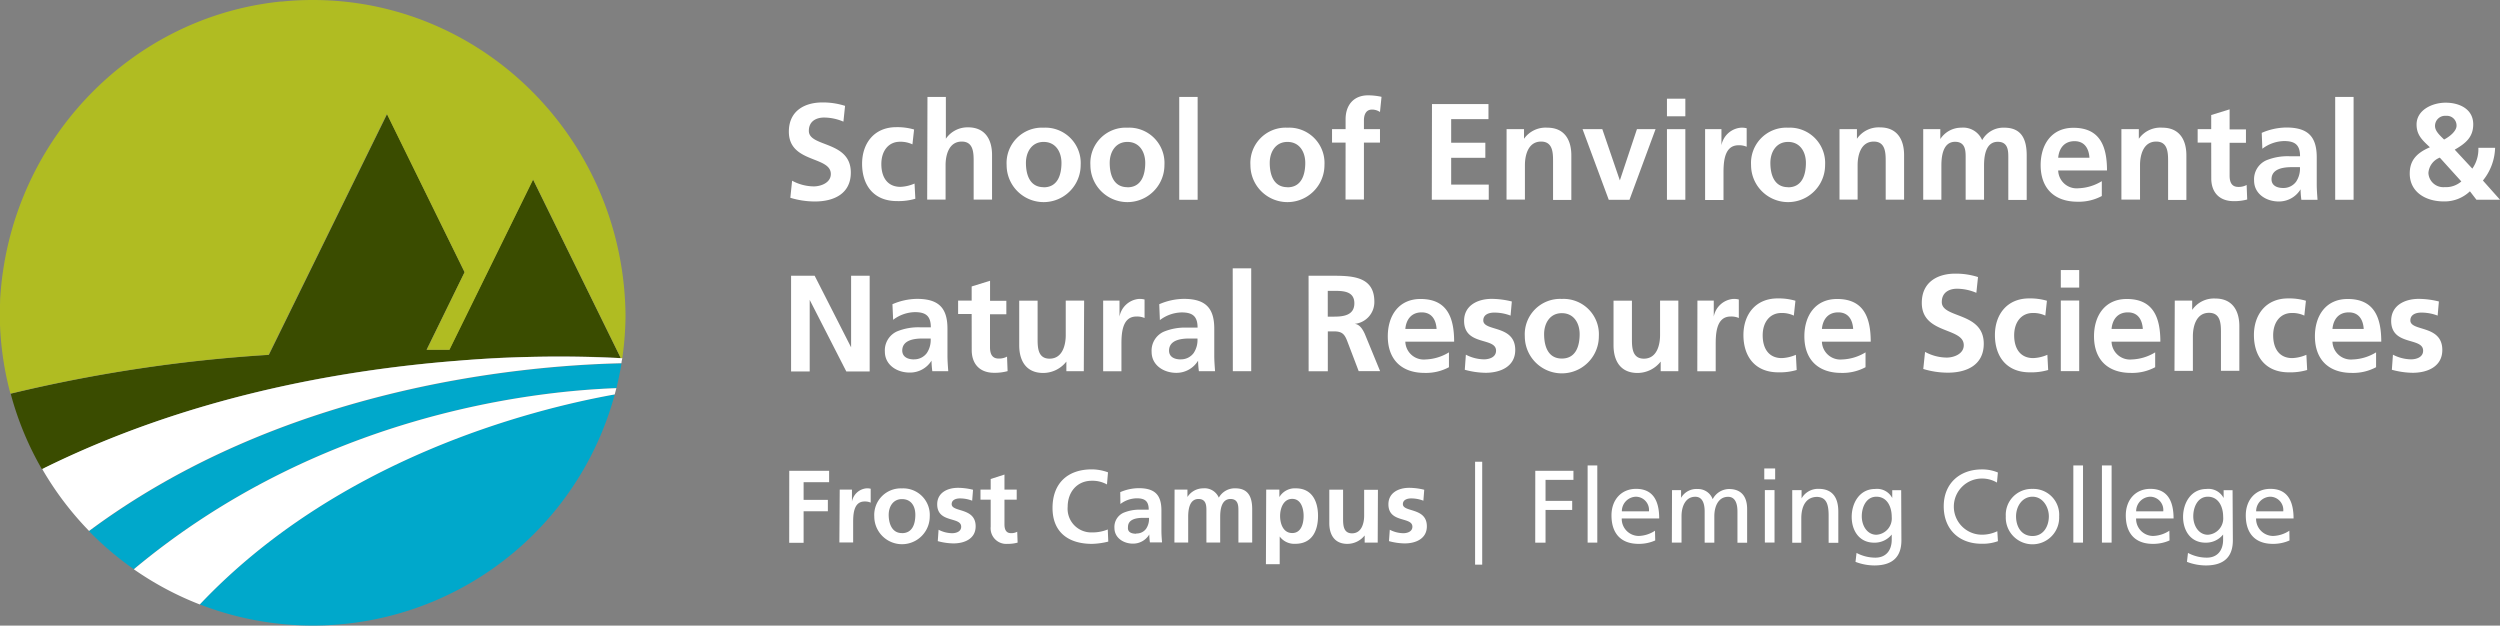 <svg id="Logo" xmlns="http://www.w3.org/2000/svg" viewBox="0 0 438.99 109.85"><rect x="0" y="0" width="438.99" height="109.85" fill="#808080" stroke="none"/><defs><style>.cls-1{fill:#fff;}.cls-2{fill:#3a4c00;}.cls-3{fill:#00a8cb;}.cls-4{fill:#b0bc22;}</style></defs><title>SENRS_logo_white_text</title><path class="cls-1" d="M212.39,70.94a8.7,8.7,0,0,0-3.42-.72c-1.16,0-2.65.51-2.65,2.34,0,2.91,7.37,1.69,7.37,7.32,0,3.68-2.91,5.08-6.31,5.08a14.81,14.81,0,0,1-4.31-.65l.31-3a8.1,8.1,0,0,0,3.8,1c1.28,0,3-.65,3-2.17,0-3.2-7.37-1.88-7.37-7.44,0-3.76,2.91-5.13,5.87-5.13a12.69,12.69,0,0,1,4,.6Z" transform="translate(-64.29 -49.58)"/><path class="cls-1" d="M224.51,74.93a4.88,4.88,0,0,0-2.19-.46c-2,0-3.27,1.59-3.27,3.92s1.08,4,3.35,4a6.85,6.85,0,0,0,2.48-.58l.14,2.67a10.52,10.52,0,0,1-3.23.41c-4.07,0-6.12-2.77-6.12-6.55,0-3.59,2.12-6.43,6-6.43a10.51,10.51,0,0,1,3.13.41Z" transform="translate(-64.29 -49.58)"/><path class="cls-1" d="M227.15,66.6h3.23v7.34h0a4.62,4.62,0,0,1,3.9-2c2.94,0,4.21,2.07,4.21,4.86v7.83h-3.23V78c0-1.52,0-3.56-2.09-3.56-2.34,0-2.84,2.53-2.84,4.12v6.07h-3.23Z" transform="translate(-64.29 -49.58)"/><path class="cls-1" d="M247.55,72a6.21,6.21,0,0,1,6.5,6.57,6.49,6.49,0,0,1-13,0A6.21,6.21,0,0,1,247.55,72Zm0,10.47c2.48,0,3.13-2.22,3.13-4.29,0-1.9-1-3.68-3.13-3.68s-3.11,1.83-3.11,3.68C244.44,80.21,245.09,82.45,247.55,82.45Z" transform="translate(-64.29 -49.58)"/><path class="cls-1" d="M262.26,72a6.21,6.21,0,0,1,6.5,6.57,6.49,6.49,0,0,1-13,0A6.21,6.21,0,0,1,262.26,72Zm0,10.47c2.48,0,3.13-2.22,3.13-4.29,0-1.9-1-3.68-3.13-3.68s-3.11,1.83-3.11,3.68C259.15,80.21,259.8,82.45,262.26,82.45Z" transform="translate(-64.29 -49.58)"/><path class="cls-1" d="M271.36,66.6h3.23V84.66h-3.23Z" transform="translate(-64.29 -49.58)"/><path class="cls-1" d="M290.36,72a6.21,6.21,0,0,1,6.5,6.57,6.49,6.49,0,0,1-13,0A6.2,6.2,0,0,1,290.36,72Zm0,10.47c2.48,0,3.13-2.22,3.13-4.29,0-1.9-1-3.68-3.13-3.68s-3.11,1.83-3.11,3.68C287.25,80.21,287.9,82.45,290.36,82.45Z" transform="translate(-64.29 -49.58)"/><path class="cls-1" d="M300.57,74.62h-2.38V72.26h2.38V70.53c0-2.48,1.4-4.21,3.95-4.21a11.38,11.38,0,0,1,2.36.26l-.27,2.67a2.49,2.49,0,0,0-1.4-.43c-1.08,0-1.42.94-1.42,1.9v1.54h2.82v2.36h-2.82v10h-3.23Z" transform="translate(-64.29 -49.58)"/><path class="cls-1" d="M315.74,67.85h9.92V70.5h-6.55v4.14h6v2.65h-6V82h6.6v2.65h-10Z" transform="translate(-64.29 -49.58)"/><path class="cls-1" d="M328.84,72.26h3.06v1.69h0A4.63,4.63,0,0,1,336,72c2.94,0,4.21,2.07,4.21,4.86v7.83H337V78c0-1.52,0-3.56-2.1-3.56-2.34,0-2.84,2.53-2.84,4.12v6.07h-3.23Z" transform="translate(-64.29 -49.58)"/><path class="cls-1" d="M342.18,72.26h3.47l3.08,9h0l3-9H355l-4.58,12.4h-3.64Z" transform="translate(-64.29 -49.58)"/><path class="cls-1" d="M357,66.91h3.23V70H357Zm0,5.35h3.23v12.4H357Z" transform="translate(-64.29 -49.58)"/><path class="cls-1" d="M363.7,72.26h2.87v2.82h0A3.8,3.8,0,0,1,370,72a3.51,3.51,0,0,1,1,.1v3.25a3.3,3.3,0,0,0-1.45-.26c-2.62,0-2.62,3.27-2.62,5.06v4.55H363.7Z" transform="translate(-64.29 -49.58)"/><path class="cls-1" d="M378.27,72a6.21,6.21,0,0,1,6.5,6.57,6.49,6.49,0,0,1-13,0A6.2,6.2,0,0,1,378.27,72Zm0,10.47c2.48,0,3.13-2.22,3.13-4.29,0-1.9-1-3.68-3.13-3.68s-3.11,1.83-3.11,3.68C375.16,80.21,375.81,82.45,378.27,82.45Z" transform="translate(-64.29 -49.58)"/><path class="cls-1" d="M387.3,72.26h3.06v1.69h0a4.63,4.63,0,0,1,4.07-2c2.94,0,4.21,2.07,4.21,4.86v7.83h-3.23V78c0-1.52,0-3.56-2.09-3.56-2.34,0-2.84,2.53-2.84,4.12v6.07H387.3Z" transform="translate(-64.29 -49.58)"/><path class="cls-1" d="M402,72.26h3V74h0a4.37,4.37,0,0,1,3.69-2,3.62,3.62,0,0,1,3.66,2.19A4.25,4.25,0,0,1,416.24,72c3.06,0,3.93,2.09,3.93,4.86v7.83h-3.23V77.27c0-1.16,0-2.79-1.85-2.79-2.14,0-2.41,2.55-2.41,4.17v6h-3.23V77.27c0-1.16,0-2.79-1.85-2.79-2.14,0-2.41,2.55-2.41,4.17v6H402Z" transform="translate(-64.29 -49.58)"/><path class="cls-1" d="M433.36,84a8.52,8.52,0,0,1-4.26,1c-4.09,0-6.48-2.36-6.48-6.43,0-3.59,1.9-6.55,5.75-6.55,4.6,0,5.9,3.15,5.9,7.49h-8.57a3.24,3.24,0,0,0,3.54,3.13,8.36,8.36,0,0,0,4.12-1.25Zm-2.17-6.72c-.1-1.57-.82-2.91-2.62-2.91s-2.72,1.25-2.87,2.91Z" transform="translate(-64.29 -49.58)"/><path class="cls-1" d="M436.8,72.26h3.06v1.69h0A4.63,4.63,0,0,1,444,72c2.94,0,4.21,2.07,4.21,4.86v7.83H445V78c0-1.52,0-3.56-2.09-3.56-2.34,0-2.84,2.53-2.84,4.12v6.07H436.8Z" transform="translate(-64.29 -49.58)"/><path class="cls-1" d="M452.57,74.62h-2.38V72.26h2.38V69.78l3.23-1v3.52h2.87v2.36H455.8V80.4c0,1.06.29,2,1.52,2a2.88,2.88,0,0,0,1.47-.34l.1,2.55a8.49,8.49,0,0,1-2.38.29c-2.53,0-3.93-1.57-3.93-4Z" transform="translate(-64.29 -49.58)"/><path class="cls-1" d="M461.44,72.91a11.1,11.1,0,0,1,4.31-.94c3.78,0,5.35,1.57,5.35,5.23v1.59c0,1.25,0,2.19,0,3.11s.07,1.81.14,2.77h-2.84a14.86,14.86,0,0,1-.14-1.85h0a4.43,4.43,0,0,1-3.83,2.14c-2.19,0-4.33-1.32-4.33-3.68a3.64,3.64,0,0,1,2.12-3.54,9.83,9.83,0,0,1,4.17-.72h1.78c0-2-.89-2.67-2.79-2.67a6.49,6.49,0,0,0-3.83,1.35Zm3.78,9.68a2.74,2.74,0,0,0,2.26-1.11,4.11,4.11,0,0,0,.67-2.55h-1.4c-1.45,0-3.59.24-3.59,2.14C463.17,82.13,464.06,82.59,465.22,82.59Z" transform="translate(-64.29 -49.58)"/><path class="cls-1" d="M474.34,66.6h3.23V84.66h-3.23Z" transform="translate(-64.29 -49.58)"/><path class="cls-1" d="M498.42,79.19a5.92,5.92,0,0,0,1.06-3.66h2.94a9.51,9.51,0,0,1-2.14,5.75l3,3.37h-4.14L498,83.17a6.44,6.44,0,0,1-4.57,1.78c-3.32,0-6-1.73-6-4.89,0-2,.87-3.49,3.54-4.62-1.3-1.23-2.34-2.12-2.34-4,0-2.55,2.75-3.83,5.11-3.83s4.84,1.08,4.84,3.8c0,2.31-1.42,3.39-3.25,4.45Zm-5.71-1.93a3.11,3.11,0,0,0-2,2.7,2.62,2.62,0,0,0,2.84,2.48,4.13,4.13,0,0,0,2.94-1Zm2.94-5.61a1.7,1.7,0,0,0-1.85-1.73,1.77,1.77,0,0,0-1.93,1.78c0,.94.94,1.73,1.59,2.38C494.3,73.66,495.65,72.65,495.65,71.66Z" transform="translate(-64.29 -49.58)"/><path class="cls-1" d="M203.2,98h4.14l6.4,12.57h0V98H217v16.81H212.9l-6.43-12.57h0v12.57H203.2Z" transform="translate(-64.29 -49.58)"/><path class="cls-1" d="M221,103a11.09,11.09,0,0,1,4.31-.94c3.78,0,5.35,1.57,5.35,5.23v1.59c0,1.25,0,2.19,0,3.11s.07,1.81.14,2.77H228a15,15,0,0,1-.14-1.85h0A4.43,4.43,0,0,1,224,115c-2.19,0-4.33-1.32-4.33-3.68a3.64,3.64,0,0,1,2.12-3.54,9.83,9.83,0,0,1,4.17-.72h1.78c0-2-.89-2.67-2.79-2.67a6.49,6.49,0,0,0-3.83,1.35Zm3.78,9.68a2.74,2.74,0,0,0,2.26-1.11,4.11,4.11,0,0,0,.67-2.55h-1.4c-1.44,0-3.59.24-3.59,2.14C222.75,112.23,223.64,112.69,224.79,112.69Z" transform="translate(-64.29 -49.58)"/><path class="cls-1" d="M234.91,104.72h-2.38v-2.36h2.38V99.88l3.23-1v3.52H241v2.36h-2.87v5.78c0,1.06.29,2,1.52,2a2.88,2.88,0,0,0,1.47-.34l.1,2.55a8.5,8.5,0,0,1-2.38.29c-2.53,0-3.92-1.57-3.92-4Z" transform="translate(-64.29 -49.58)"/><path class="cls-1" d="M254.6,114.76h-3.06v-1.69h0a5.17,5.17,0,0,1-4.07,2c-2.94,0-4.21-2.07-4.21-4.86v-7.83h3.23V109c0,1.52,0,3.56,2.1,3.56,2.34,0,2.84-2.53,2.84-4.12v-6.07h3.23Z" transform="translate(-64.29 -49.58)"/><path class="cls-1" d="M258,102.36h2.87v2.82h0a3.8,3.8,0,0,1,3.4-3.11,3.51,3.51,0,0,1,1,.1v3.25a3.3,3.3,0,0,0-1.44-.26c-2.62,0-2.62,3.27-2.62,5.06v4.55H258Z" transform="translate(-64.29 -49.58)"/><path class="cls-1" d="M267.85,103a11.09,11.09,0,0,1,4.31-.94c3.78,0,5.35,1.57,5.35,5.23v1.59c0,1.25,0,2.19,0,3.11s.07,1.81.14,2.77h-2.84a14.84,14.84,0,0,1-.14-1.85h0a4.43,4.43,0,0,1-3.83,2.14c-2.19,0-4.33-1.32-4.33-3.68a3.64,3.64,0,0,1,2.12-3.54,9.83,9.83,0,0,1,4.17-.72h1.78c0-2-.89-2.67-2.79-2.67a6.49,6.49,0,0,0-3.83,1.35Zm3.78,9.68a2.74,2.74,0,0,0,2.26-1.11,4.11,4.11,0,0,0,.67-2.55h-1.4c-1.45,0-3.59.24-3.59,2.14C269.58,112.23,270.47,112.69,271.63,112.69Z" transform="translate(-64.29 -49.58)"/><path class="cls-1" d="M280.75,96.7H284v18.06h-3.23Z" transform="translate(-64.29 -49.58)"/><path class="cls-1" d="M294.07,98h3.63c3.61,0,7.92-.12,7.92,4.55a3.84,3.84,0,0,1-3.47,3.9v0c.91.07,1.44,1,1.78,1.73l2.7,6.57h-3.76l-2-5.25c-.48-1.25-.91-1.73-2.34-1.73h-1.08v7h-3.37Zm3.37,7.18h1.11c1.66,0,3.56-.24,3.56-2.34s-1.88-2.19-3.56-2.19h-1.11Z" transform="translate(-64.29 -49.58)"/><path class="cls-1" d="M318.72,114.06a8.52,8.52,0,0,1-4.26,1c-4.09,0-6.48-2.36-6.48-6.43,0-3.59,1.9-6.55,5.75-6.55,4.6,0,5.9,3.15,5.9,7.49h-8.57a3.24,3.24,0,0,0,3.54,3.13,8.36,8.36,0,0,0,4.12-1.25Zm-2.17-6.72c-.1-1.57-.82-2.91-2.62-2.91s-2.72,1.25-2.87,2.91Z" transform="translate(-64.29 -49.58)"/><path class="cls-1" d="M329.54,105a7.92,7.92,0,0,0-2.89-.53c-.87,0-1.9.31-1.9,1.37,0,2,5.61.72,5.61,5.2,0,2.89-2.58,4-5.2,4a14.43,14.43,0,0,1-3.66-.53l.19-2.65a7.08,7.08,0,0,0,3.18.82c.82,0,2.12-.31,2.12-1.52,0-2.43-5.61-.77-5.61-5.25,0-2.67,2.34-3.85,4.86-3.85a14.86,14.86,0,0,1,3.52.46Z" transform="translate(-64.29 -49.58)"/><path class="cls-1" d="M338.54,102.07a6.21,6.21,0,0,1,6.5,6.57,6.49,6.49,0,0,1-13,0A6.21,6.21,0,0,1,338.54,102.07Zm0,10.47c2.48,0,3.13-2.22,3.13-4.29,0-1.9-1-3.68-3.13-3.68s-3.11,1.83-3.11,3.68C335.43,110.3,336.08,112.54,338.54,112.54Z" transform="translate(-64.29 -49.58)"/><path class="cls-1" d="M359,114.76H355.9v-1.69h0a5.17,5.17,0,0,1-4.07,2c-2.94,0-4.21-2.07-4.21-4.86v-7.83h3.23V109c0,1.52,0,3.56,2.1,3.56,2.34,0,2.84-2.53,2.84-4.12v-6.07H359Z" transform="translate(-64.29 -49.58)"/><path class="cls-1" d="M362.35,102.36h2.87v2.82h0a3.8,3.8,0,0,1,3.4-3.11,3.5,3.5,0,0,1,1,.1v3.25a3.29,3.29,0,0,0-1.44-.26c-2.62,0-2.62,3.27-2.62,5.06v4.55h-3.23Z" transform="translate(-64.29 -49.58)"/><path class="cls-1" d="M379.28,105a4.86,4.86,0,0,0-2.19-.46c-2,0-3.28,1.59-3.28,3.92s1.08,4,3.35,4a6.84,6.84,0,0,0,2.48-.58l.14,2.67a10.51,10.51,0,0,1-3.23.41c-4.07,0-6.12-2.77-6.12-6.55,0-3.59,2.12-6.43,6-6.43a10.51,10.51,0,0,1,3.13.41Z" transform="translate(-64.29 -49.58)"/><path class="cls-1" d="M391.87,114.06a8.52,8.52,0,0,1-4.26,1c-4.09,0-6.48-2.36-6.48-6.43,0-3.59,1.9-6.55,5.75-6.55,4.6,0,5.9,3.15,5.9,7.49h-8.57a3.24,3.24,0,0,0,3.54,3.13,8.36,8.36,0,0,0,4.12-1.25Zm-2.17-6.72c-.1-1.57-.82-2.91-2.62-2.91s-2.72,1.25-2.87,2.91Z" transform="translate(-64.29 -49.58)"/><path class="cls-1" d="M411.33,101a8.69,8.69,0,0,0-3.42-.72c-1.16,0-2.65.51-2.65,2.34,0,2.91,7.37,1.69,7.37,7.32,0,3.68-2.91,5.08-6.31,5.08a14.82,14.82,0,0,1-4.31-.65l.31-3a8.09,8.09,0,0,0,3.8,1c1.28,0,3-.65,3-2.17,0-3.2-7.37-1.88-7.37-7.44,0-3.76,2.91-5.13,5.87-5.13a12.69,12.69,0,0,1,4,.6Z" transform="translate(-64.29 -49.58)"/><path class="cls-1" d="M423.44,105a4.86,4.86,0,0,0-2.19-.46c-2,0-3.28,1.59-3.28,3.92s1.08,4,3.35,4a6.84,6.84,0,0,0,2.48-.58l.14,2.67a10.51,10.51,0,0,1-3.23.41c-4.07,0-6.12-2.77-6.12-6.55,0-3.59,2.12-6.43,6-6.43a10.51,10.51,0,0,1,3.13.41Z" transform="translate(-64.29 -49.58)"/><path class="cls-1" d="M426.16,97h3.23v3.08h-3.23Zm0,5.35h3.23v12.4h-3.23Z" transform="translate(-64.29 -49.58)"/><path class="cls-1" d="M442.73,114.06a8.52,8.52,0,0,1-4.26,1c-4.09,0-6.48-2.36-6.48-6.43,0-3.59,1.9-6.55,5.75-6.55,4.6,0,5.9,3.15,5.9,7.49h-8.57a3.24,3.24,0,0,0,3.54,3.13,8.37,8.37,0,0,0,4.12-1.25Zm-2.17-6.72c-.1-1.57-.82-2.91-2.62-2.91s-2.72,1.25-2.87,2.91Z" transform="translate(-64.29 -49.58)"/><path class="cls-1" d="M446.17,102.36h3.06V104h0a4.63,4.63,0,0,1,4.07-2c2.94,0,4.21,2.07,4.21,4.86v7.83h-3.23v-6.62c0-1.52,0-3.56-2.09-3.56-2.34,0-2.84,2.53-2.84,4.12v6.07h-3.23Z" transform="translate(-64.29 -49.58)"/><path class="cls-1" d="M468.92,105a4.87,4.87,0,0,0-2.19-.46c-2,0-3.28,1.59-3.28,3.92s1.08,4,3.35,4a6.85,6.85,0,0,0,2.48-.58l.14,2.67a10.52,10.52,0,0,1-3.23.41c-4.07,0-6.12-2.77-6.12-6.55,0-3.59,2.12-6.43,6-6.43a10.51,10.51,0,0,1,3.13.41Z" transform="translate(-64.29 -49.58)"/><path class="cls-1" d="M481.52,114.06a8.51,8.51,0,0,1-4.26,1c-4.09,0-6.48-2.36-6.48-6.43,0-3.59,1.9-6.55,5.75-6.55,4.6,0,5.9,3.15,5.9,7.49h-8.57a3.24,3.24,0,0,0,3.54,3.13,8.35,8.35,0,0,0,4.12-1.25Zm-2.17-6.72c-.1-1.57-.82-2.91-2.62-2.91s-2.72,1.25-2.87,2.91Z" transform="translate(-64.29 -49.58)"/><path class="cls-1" d="M492.33,105a7.93,7.93,0,0,0-2.89-.53c-.87,0-1.9.31-1.9,1.37,0,2,5.61.72,5.61,5.2,0,2.89-2.58,4-5.2,4a14.43,14.43,0,0,1-3.66-.53l.19-2.65a7.08,7.08,0,0,0,3.18.82c.82,0,2.12-.31,2.12-1.52,0-2.43-5.61-.77-5.61-5.25,0-2.67,2.33-3.85,4.86-3.85a14.85,14.85,0,0,1,3.52.46Z" transform="translate(-64.29 -49.58)"/><path class="cls-1" d="M202.88,132.25h7v2h-4.48v3.11h4.26v2h-4.26v5.53h-2.53Z" transform="translate(-64.29 -49.58)"/><path class="cls-1" d="M211.74,135.55h2.15v2.11h0a2.85,2.85,0,0,1,2.55-2.33,2.64,2.64,0,0,1,.74.07v2.44a2.47,2.47,0,0,0-1.08-.2c-2,0-2,2.46-2,3.79v3.41h-2.42Z" transform="translate(-64.29 -49.58)"/><path class="cls-1" d="M222.67,135.34a4.66,4.66,0,0,1,4.88,4.93,4.87,4.87,0,0,1-9.74,0A4.66,4.66,0,0,1,222.67,135.34Zm0,7.86c1.86,0,2.35-1.66,2.35-3.22s-.76-2.76-2.35-2.76-2.33,1.37-2.33,2.76S220.83,143.19,222.67,143.19Z" transform="translate(-64.29 -49.58)"/><path class="cls-1" d="M235,137.5a5.92,5.92,0,0,0-2.17-.4c-.65,0-1.43.24-1.43,1,0,1.48,4.21.54,4.21,3.9,0,2.17-1.93,3-3.9,3a10.87,10.87,0,0,1-2.75-.4l.14-2a5.31,5.31,0,0,0,2.38.61c.61,0,1.59-.23,1.59-1.14,0-1.82-4.21-.58-4.21-3.94,0-2,1.75-2.89,3.65-2.89a11.12,11.12,0,0,1,2.64.34Z" transform="translate(-64.29 -49.58)"/><path class="cls-1" d="M238.25,137.32h-1.79v-1.77h1.79v-1.86l2.42-.78v2.64h2.15v1.77h-2.15v4.34c0,.79.22,1.54,1.14,1.54a2.17,2.17,0,0,0,1.1-.25l.07,1.91a6.37,6.37,0,0,1-1.79.22,2.74,2.74,0,0,1-2.94-3Z" transform="translate(-64.29 -49.58)"/><path class="cls-1" d="M258.9,144.68a12.8,12.8,0,0,1-2.87.4c-4.08,0-6.92-2-6.92-6.31S251.75,132,256,132a8.33,8.33,0,0,1,2.85.52l-.18,2.13A5.2,5.2,0,0,0,256,134c-2.6,0-4.23,2-4.23,4.57a4.15,4.15,0,0,0,4.28,4.5,7,7,0,0,0,2.76-.52Z" transform="translate(-64.29 -49.58)"/><path class="cls-1" d="M261,136a8.33,8.33,0,0,1,3.23-.7c2.84,0,4,1.17,4,3.92v1.19c0,.94,0,1.64,0,2.33s.05,1.35.11,2.08h-2.13a11.35,11.35,0,0,1-.11-1.39h0a3.32,3.32,0,0,1-2.87,1.61c-1.64,0-3.25-1-3.25-2.76a2.73,2.73,0,0,1,1.59-2.66,7.36,7.36,0,0,1,3.13-.54H266c0-1.5-.67-2-2.1-2a4.87,4.87,0,0,0-2.87,1Zm2.84,7.26a2.06,2.06,0,0,0,1.7-.83,3.09,3.09,0,0,0,.51-1.92h-1c-1.08,0-2.69.18-2.69,1.61C262.25,143,262.92,143.3,263.79,143.3Z" transform="translate(-64.29 -49.58)"/><path class="cls-1" d="M270.54,135.55h2.26v1.3h0a3.28,3.28,0,0,1,2.76-1.52,2.71,2.71,0,0,1,2.75,1.64,3.19,3.19,0,0,1,2.91-1.64c2.29,0,2.95,1.57,2.95,3.65v5.87h-2.42v-5.55c0-.87,0-2.1-1.39-2.1-1.61,0-1.81,1.91-1.81,3.13v4.52h-2.42v-5.55c0-.87,0-2.1-1.39-2.1-1.61,0-1.81,1.91-1.81,3.13v4.52h-2.42Z" transform="translate(-64.29 -49.58)"/><path class="cls-1" d="M286.63,135.55h2.31v1.32h0a3.15,3.15,0,0,1,2.89-1.54c2.85,0,3.9,2.28,3.9,4.84s-1,4.9-4,4.9a3.18,3.18,0,0,1-2.73-1.28h0v4.86h-2.42Zm2.44,4.63c0,1.32.52,3,2.13,3s2-1.73,2-3-.43-3-2-3S289.07,138.88,289.07,140.18Z" transform="translate(-64.29 -49.58)"/><path class="cls-1" d="M306.21,144.86h-2.29v-1.26h0a3.88,3.88,0,0,1-3.05,1.48c-2.2,0-3.16-1.55-3.16-3.65v-5.87h2.42v5c0,1.14,0,2.67,1.57,2.67,1.75,0,2.13-1.9,2.13-3.09v-4.55h2.42Z" transform="translate(-64.29 -49.58)"/><path class="cls-1" d="M314.23,137.5a5.92,5.92,0,0,0-2.17-.4c-.65,0-1.43.24-1.43,1,0,1.48,4.21.54,4.21,3.9,0,2.17-1.93,3-3.9,3a10.86,10.86,0,0,1-2.75-.4l.14-2a5.31,5.31,0,0,0,2.38.61c.61,0,1.59-.23,1.59-1.14,0-1.82-4.21-.58-4.21-3.94,0-2,1.75-2.89,3.65-2.89a11.14,11.14,0,0,1,2.64.34Z" transform="translate(-64.29 -49.58)"/><path class="cls-1" d="M323.31,130.66h1.25v18.07h-1.25Z" transform="translate(-64.29 -49.58)"/><path class="cls-1" d="M333.88,132.25h6.7v1.59h-4.9v3.69h4.68v1.59h-4.68v5.75h-1.81Z" transform="translate(-64.29 -49.58)"/><path class="cls-1" d="M343.07,131.31h1.7v13.55h-1.7Z" transform="translate(-64.29 -49.58)"/><path class="cls-1" d="M354.94,144.48a7,7,0,0,1-2.91.6c-3.27,0-4.77-2-4.77-5,0-2.73,1.72-4.66,4.32-4.66,3.07,0,4.06,2.24,4.06,5.2h-6.58a3,3,0,0,0,3,3.07,5.45,5.45,0,0,0,2.84-.92Zm-1.1-5.11a2.33,2.33,0,0,0-2.29-2.57,2.55,2.55,0,0,0-2.47,2.57Z" transform="translate(-64.29 -49.58)"/><path class="cls-1" d="M357.89,135.64h1.59V137h0a3.11,3.11,0,0,1,2.93-1.55,2.72,2.72,0,0,1,2.62,1.79,3.28,3.28,0,0,1,2.85-1.79c2.35,0,3.2,1.52,3.2,3.52v5.91h-1.7v-5.49c0-1.14-.27-2.57-1.64-2.57-1.73,0-2.42,1.7-2.42,3.41v4.64h-1.7v-5.49c0-1.14-.27-2.57-1.64-2.57-1.73,0-2.42,1.7-2.42,3.41v4.64h-1.7Z" transform="translate(-64.29 -49.58)"/><path class="cls-1" d="M376,133.76h-1.91v-1.92H376Zm-1.81,1.88h1.7v9.21h-1.7Z" transform="translate(-64.29 -49.58)"/><path class="cls-1" d="M379,135.64h1.64v1.46h0a3.31,3.31,0,0,1,3-1.68c2.38,0,3.45,1.48,3.45,4v5.47h-1.7v-4.77c0-2.15-.47-3.2-2-3.29-1.93,0-2.8,1.55-2.8,3.79v4.26H379Z" transform="translate(-64.29 -49.58)"/><path class="cls-1" d="M398.17,144.46c0,2.8-1.45,4.41-4.75,4.41a9.31,9.31,0,0,1-3.31-.63l.18-1.57a7,7,0,0,0,3.32.83c1.79,0,2.86-1.21,2.86-3.16v-.9h0a3.84,3.84,0,0,1-3.09,1.43c-2.64,0-3.94-2.15-3.94-4.53s1.34-4.9,4.12-4.9a3,3,0,0,1,3,1.59h0v-1.37h1.57Zm-1.7-4.1c0-1.91-.88-3.56-2.69-3.56s-2.57,1.86-2.57,3.43c0,1.73,1,3.25,2.57,3.25A2.87,2.87,0,0,0,396.47,140.36Z" transform="translate(-64.29 -49.58)"/><path class="cls-1" d="M414.95,134.32a5.06,5.06,0,0,0-2.6-.71,4.93,4.93,0,0,0-.09,9.86,6.22,6.22,0,0,0,2.75-.61l.11,1.75a7.87,7.87,0,0,1-2.87.45c-4,0-6.65-2.57-6.65-6.58s2.82-6.47,6.67-6.47a7,7,0,0,1,2.84.54Z" transform="translate(-64.29 -49.58)"/><path class="cls-1" d="M421.19,135.43a4.54,4.54,0,0,1,4.68,4.82,4.69,4.69,0,1,1-9.37,0A4.55,4.55,0,0,1,421.19,135.43Zm0,8.27c2,0,2.87-1.81,2.87-3.45s-1.06-3.45-2.87-3.45-2.89,1.7-2.89,3.45S419.19,143.7,421.19,143.7Z" transform="translate(-64.29 -49.58)"/><path class="cls-1" d="M428.36,131.31h1.7v13.55h-1.7Z" transform="translate(-64.29 -49.58)"/><path class="cls-1" d="M433.38,131.31h1.7v13.55h-1.7Z" transform="translate(-64.29 -49.58)"/><path class="cls-1" d="M445.25,144.48a7,7,0,0,1-2.91.6c-3.27,0-4.77-2-4.77-5,0-2.73,1.71-4.66,4.32-4.66,3.07,0,4.07,2.24,4.07,5.2h-6.58a3,3,0,0,0,3,3.07,5.45,5.45,0,0,0,2.84-.92Zm-1.1-5.11a2.33,2.33,0,0,0-2.29-2.57,2.55,2.55,0,0,0-2.47,2.57Z" transform="translate(-64.29 -49.58)"/><path class="cls-1" d="M456.37,144.46c0,2.8-1.45,4.41-4.75,4.41a9.33,9.33,0,0,1-3.31-.63l.18-1.57a7,7,0,0,0,3.32.83c1.79,0,2.85-1.21,2.85-3.16v-.9h0a3.85,3.85,0,0,1-3.09,1.43c-2.64,0-3.94-2.15-3.94-4.53s1.34-4.9,4.12-4.9a3,3,0,0,1,3,1.59h0v-1.37h1.57Zm-1.7-4.1c0-1.91-.88-3.56-2.69-3.56s-2.56,1.86-2.56,3.43c0,1.73,1,3.25,2.56,3.25A2.87,2.87,0,0,0,454.67,140.36Z" transform="translate(-64.29 -49.58)"/><path class="cls-1" d="M466.32,144.48a7,7,0,0,1-2.91.6c-3.27,0-4.77-2-4.77-5,0-2.73,1.71-4.66,4.32-4.66,3.07,0,4.07,2.24,4.07,5.2h-6.58a3,3,0,0,0,3,3.07,5.45,5.45,0,0,0,2.84-.92Zm-1.1-5.11a2.33,2.33,0,0,0-2.29-2.57,2.55,2.55,0,0,0-2.47,2.57Z" transform="translate(-64.29 -49.58)"/><path class="cls-2" d="M158.52,112.23c5.79-.15,10.73,0,14.76.23l-15.4-31.35L143.18,111c-1.27,0-2.6,0-4,0l6.69-13.62L132.27,69.62,111.51,111.9a262.93,262.93,0,0,0-45.34,6.82A54.57,54.57,0,0,0,71.67,132c25.3-12.6,51.92-17.45,72.9-19.06C152.36,112.32,152.58,112.38,158.52,112.23Z" transform="translate(-64.29 -49.58)"/><path class="cls-3" d="M87.79,149.53c32.22-26.89,69.34-31.24,84.74-31.8q.53-2.14.89-4.34c-19,.47-60,4.59-93.5,29.46A55.16,55.16,0,0,0,87.79,149.53Z" transform="translate(-64.29 -49.58)"/><path class="cls-3" d="M99.37,155.71a54.92,54.92,0,0,0,72.87-36.88C157.33,121.51,123.51,130.17,99.37,155.71Z" transform="translate(-64.29 -49.58)"/><path class="cls-1" d="M172.23,118.84q.15-.55.29-1.1c-15.41.56-52.52,4.92-84.73,31.8a54.81,54.81,0,0,0,11.58,6.18C123.52,130.19,157.32,121.52,172.23,118.84Z" transform="translate(-64.29 -49.58)"/><path class="cls-1" d="M173.28,112.47a216.53,216.53,0,0,0-28.71.46c-21,1.67-47.58,6.46-72.87,19a55.08,55.08,0,0,0,8.23,10.88c33.46-24.86,74.5-29,93.49-29.45,0-.3.1-.61.14-.91Z" transform="translate(-64.29 -49.58)"/><path class="cls-4" d="M173.56,112.47a55.32,55.32,0,0,0,.57-7.47C173.86,75.31,150.9,51.15,122,49.65q-1.4-.07-2.82-.07c-1.81,0-3.61.09-5.37.27l-.25,0-.43.05c-26.45,2.94-47.25,25-48.82,52.29,0,.76-.06,1.53-.06,2.29a54.8,54.8,0,0,0,1.87,14.22,262.91,262.91,0,0,1,45.34-6.82l20.76-42.28,13.65,27.77L139.22,111c1.36,0,2.69,0,4,0l14.69-29.89,15.4,31.35" transform="translate(-64.29 -49.58)"/></svg>